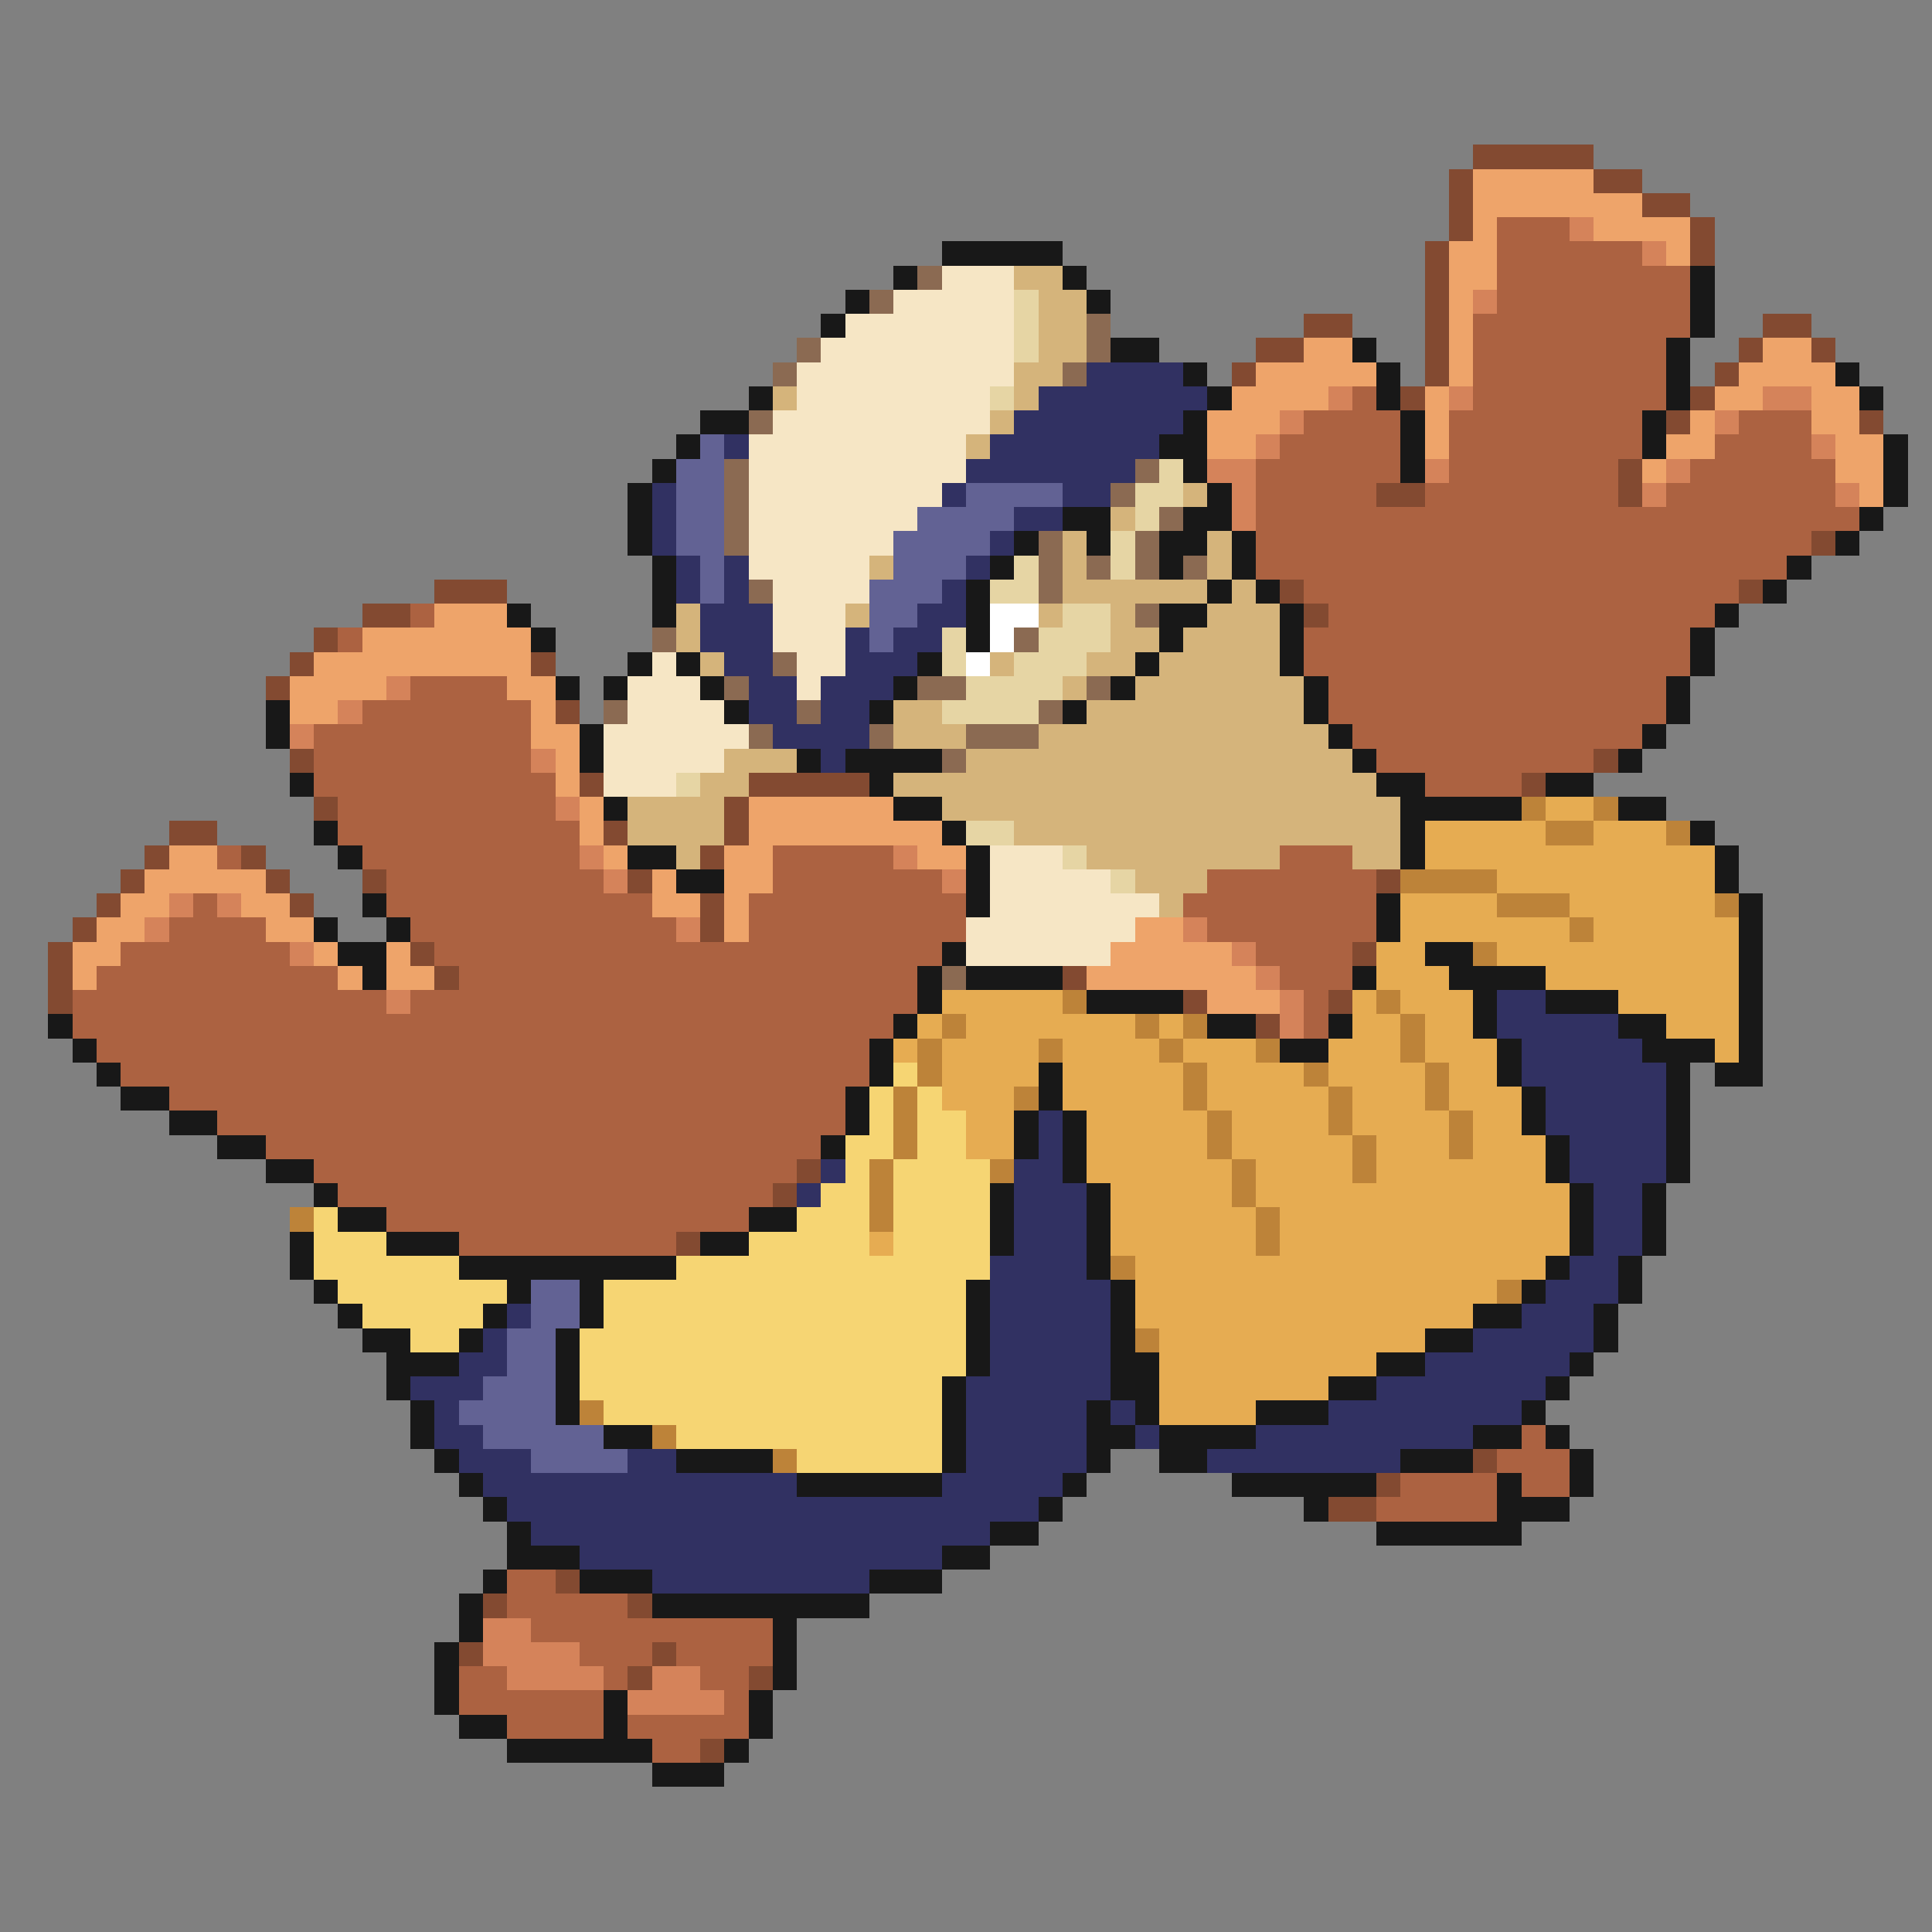 <svg xmlns="http://www.w3.org/2000/svg" viewBox="0 -0.5 80 80" shape-rendering="crispEdges">
<rect x="0" y="-0.5" width="80" height="80" fill="#808080" stroke="none"/>
<path stroke="#834a31" d="M61 6h5M60 7h1M66 7h2M60 8h1M68 8h2M60 9h1M70 9h1M59 10h1M70 10h1M59 11h1M59 12h1M54 13h2M59 13h1M73 13h2M52 14h2M59 14h1M72 14h1M75 14h1M51 15h1M59 15h1M71 15h1M58 16h1M70 16h1M69 17h1M77 17h1M67 19h1M57 20h2M67 20h1M75 22h1M18 24h3M53 24h1M72 24h1M15 25h2M54 25h1M13 26h1M12 27h1M22 27h1M11 28h1M23 29h1M12 31h1M66 31h1M24 32h1M31 32h5M63 32h1M13 33h1M30 33h1M7 34h2M25 34h1M30 34h1M6 35h1M10 35h1M29 35h1M5 36h1M11 36h1M15 36h1M26 36h1M57 36h1M4 37h1M12 37h1M29 37h1M3 38h1M29 38h1M2 39h1M17 39h1M56 39h1M2 40h1M18 40h1M44 40h1M2 41h1M49 41h1M55 41h1M52 42h1M33 48h1M32 49h1M28 51h1M61 60h1M57 61h1M55 62h2M23 65h1M20 66h1M26 66h1M19 68h1M27 68h1M26 69h1M31 69h1M29 72h1" />
<path stroke="#eea46a" d="M61 7h5M61 8h7M61 9h1M66 9h4M60 10h2M69 10h1M60 11h2M60 12h1M60 13h1M54 14h2M60 14h1M73 14h2M52 15h5M60 15h1M72 15h4M51 16h4M59 16h1M71 16h2M75 16h2M50 17h3M59 17h1M70 17h1M75 17h2M50 18h2M59 18h1M69 18h2M76 18h2M68 19h1M76 19h2M77 20h1M18 25h3M15 26h7M13 27h9M12 28h4M21 28h2M12 29h2M22 29h1M22 30h2M23 31h1M23 32h1M24 33h1M31 33h6M24 34h1M31 34h8M7 35h2M25 35h1M30 35h2M38 35h2M6 36h5M27 36h1M30 36h2M5 37h2M10 37h2M27 37h2M30 37h1M4 38h2M11 38h2M30 38h1M47 38h2M3 39h2M13 39h1M16 39h1M46 39h5M3 40h1M14 40h1M16 40h2M45 40h7M50 41h3" />
<path stroke="#ac6241" d="M62 9h3M62 10h6M62 11h8M62 12h8M61 13h9M61 14h8M61 15h8M56 16h1M61 16h8M54 17h4M60 17h8M72 17h3M53 18h5M60 18h8M71 18h4M52 19h6M60 19h7M70 19h6M52 20h5M59 20h8M69 20h7M52 21h25M52 22h23M52 23h22M54 24h18M17 25h1M55 25h16M14 26h1M54 26h16M54 27h16M17 28h4M55 28h14M15 29h7M55 29h14M13 30h9M56 30h12M13 31h9M57 31h9M13 32h10M59 32h4M14 33h9M14 34h10M9 35h1M15 35h9M32 35h5M53 35h3M16 36h9M32 36h7M50 36h7M8 37h1M16 37h11M31 37h9M49 37h8M7 38h4M17 38h11M31 38h9M50 38h7M5 39h7M18 39h21M52 39h4M4 40h10M19 40h19M53 40h3M3 41h13M17 41h21M54 41h1M3 42h34M54 42h1M4 43h32M5 44h31M7 45h28M9 46h26M11 47h23M13 48h20M14 49h18M16 50h15M19 51h9M63 59h1M62 60h3M58 61h4M63 61h2M57 62h5M21 65h2M21 66h5M22 67h10M24 68h3M28 68h4M19 69h2M25 69h1M29 69h2M19 70h6M30 70h1M21 71h4M26 71h5M27 72h2" />
<path stroke="#d5835a" d="M65 9h1M68 10h1M61 12h1M55 16h1M60 16h1M73 16h2M53 17h1M71 17h1M52 18h1M75 18h1M50 19h2M59 19h1M69 19h1M51 20h1M68 20h1M76 20h1M51 21h1M16 28h1M14 29h1M12 30h1M22 31h1M23 33h1M24 35h1M37 35h1M25 36h1M39 36h1M7 37h1M9 37h1M6 38h1M28 38h1M49 38h1M12 39h1M51 39h1M52 40h1M16 41h1M53 41h1M53 42h1M20 67h2M20 68h4M21 69h4M27 69h2M26 70h4" />
<path stroke="#181818" d="M39 10h5M37 11h1M44 11h1M70 11h1M35 12h1M45 12h1M70 12h1M34 13h1M70 13h1M46 14h2M56 14h1M69 14h1M49 15h1M57 15h1M69 15h1M76 15h1M31 16h1M50 16h1M57 16h1M69 16h1M77 16h1M29 17h2M49 17h1M58 17h1M68 17h1M28 18h1M48 18h2M58 18h1M68 18h1M78 18h1M27 19h1M49 19h1M58 19h1M78 19h1M26 20h1M50 20h1M78 20h1M26 21h1M44 21h2M49 21h2M77 21h1M26 22h1M42 22h1M45 22h1M48 22h2M51 22h1M76 22h1M27 23h1M41 23h1M48 23h1M51 23h1M74 23h1M27 24h1M40 24h1M50 24h1M52 24h1M73 24h1M21 25h1M27 25h1M40 25h1M48 25h2M53 25h1M71 25h1M22 26h1M40 26h1M48 26h1M53 26h1M70 26h1M26 27h1M28 27h1M38 27h1M47 27h1M53 27h1M70 27h1M23 28h1M25 28h1M29 28h1M37 28h1M46 28h1M54 28h1M69 28h1M11 29h1M30 29h1M36 29h1M44 29h1M54 29h1M69 29h1M11 30h1M24 30h1M55 30h1M68 30h1M24 31h1M33 31h1M35 31h4M56 31h1M67 31h1M12 32h1M36 32h1M57 32h2M64 32h2M25 33h1M37 33h2M58 33h5M67 33h2M13 34h1M39 34h1M58 34h1M70 34h1M14 35h1M26 35h2M40 35h1M58 35h1M71 35h1M28 36h2M40 36h1M71 36h1M15 37h1M40 37h1M57 37h1M72 37h1M13 38h1M16 38h1M57 38h1M72 38h1M14 39h2M39 39h1M59 39h2M72 39h1M15 40h1M38 40h1M40 40h4M56 40h1M60 40h4M72 40h1M38 41h1M45 41h4M61 41h1M64 41h3M72 41h1M2 42h1M37 42h1M50 42h2M55 42h1M61 42h1M67 42h2M72 42h1M3 43h1M36 43h1M53 43h2M62 43h1M68 43h3M72 43h1M4 44h1M36 44h1M43 44h1M62 44h1M69 44h1M71 44h2M5 45h2M35 45h1M43 45h1M63 45h1M69 45h1M7 46h2M35 46h1M42 46h1M44 46h1M63 46h1M69 46h1M9 47h2M34 47h1M42 47h1M44 47h1M64 47h1M69 47h1M11 48h2M44 48h1M64 48h1M69 48h1M13 49h1M41 49h1M45 49h1M65 49h1M68 49h1M14 50h2M31 50h2M41 50h1M45 50h1M65 50h1M68 50h1M12 51h1M16 51h3M29 51h2M41 51h1M45 51h1M65 51h1M68 51h1M12 52h1M19 52h9M45 52h1M64 52h1M67 52h1M13 53h1M21 53h1M24 53h1M40 53h1M46 53h1M63 53h1M67 53h1M14 54h1M20 54h1M24 54h1M40 54h1M46 54h1M61 54h2M66 54h1M15 55h2M19 55h1M23 55h1M40 55h1M46 55h1M59 55h2M66 55h1M16 56h3M23 56h1M40 56h1M46 56h2M57 56h2M65 56h1M16 57h1M23 57h1M39 57h1M46 57h2M55 57h2M64 57h1M17 58h1M23 58h1M39 58h1M45 58h1M47 58h1M52 58h3M63 58h1M17 59h1M25 59h2M39 59h1M45 59h2M48 59h4M61 59h2M64 59h1M18 60h1M28 60h4M39 60h1M45 60h1M48 60h2M58 60h3M65 60h1M19 61h1M33 61h6M44 61h1M51 61h6M62 61h1M65 61h1M20 62h1M43 62h1M54 62h1M62 62h3M21 63h1M41 63h2M57 63h6M21 64h3M39 64h2M20 65h1M24 65h3M36 65h3M19 66h1M27 66h9M19 67h1M32 67h1M18 68h1M32 68h1M18 69h1M32 69h1M18 70h1M25 70h1M31 70h1M19 71h2M25 71h1M31 71h1M21 72h6M30 72h1M27 73h3" />
<path stroke="#8b6a52" d="M38 11h1M36 12h1M45 13h1M33 14h1M45 14h1M32 15h1M44 15h1M31 17h1M30 19h1M47 19h1M30 20h1M46 20h1M30 21h1M48 21h1M30 22h1M43 22h1M47 22h1M43 23h1M45 23h1M47 23h1M49 23h1M31 24h1M43 24h1M47 25h1M27 26h1M42 26h1M32 27h1M30 28h1M38 28h2M45 28h1M25 29h1M33 29h1M43 29h1M31 30h1M36 30h1M40 30h3M39 31h1M39 40h1" />
<path stroke="#f6e6c5" d="M39 11h3M37 12h5M35 13h7M34 14h8M33 15h9M33 16h8M32 17h9M31 18h9M31 19h9M31 20h8M31 21h7M31 22h6M31 23h5M32 24h4M32 25h3M32 26h3M27 27h1M33 27h2M26 28h3M33 28h1M26 29h4M25 30h6M25 31h5M25 32h3M41 35h3M41 36h5M41 37h7M40 38h7M40 39h6" />
<path stroke="#d5b47b" d="M42 11h2M43 12h2M43 13h2M43 14h2M42 15h2M32 16h1M42 16h1M41 17h1M40 18h1M49 20h1M46 21h1M44 22h1M50 22h1M36 23h1M44 23h1M50 23h1M44 24h6M51 24h1M28 25h1M35 25h1M43 25h1M46 25h1M50 25h3M28 26h1M46 26h2M49 26h4M29 27h1M41 27h1M45 27h2M48 27h5M44 28h1M47 28h7M37 29h2M45 29h9M37 30h3M43 30h12M30 31h3M40 31h16M29 32h2M37 32h20M26 33h4M39 33h19M26 34h4M42 34h16M28 35h1M45 35h8M56 35h2M47 36h3M48 37h1" />
<path stroke="#e6d5a4" d="M42 12h1M42 13h1M42 14h1M41 16h1M48 19h1M47 20h2M47 21h1M46 22h1M42 23h1M46 23h1M41 24h2M44 25h2M39 26h1M43 26h3M39 27h1M42 27h3M40 28h4M39 29h4M28 32h1M40 34h2M44 35h1M46 36h1" />
<path stroke="#313162" d="M45 15h4M43 16h7M42 17h7M30 18h1M41 18h7M40 19h7M27 20h1M39 20h1M44 20h2M27 21h1M42 21h2M27 22h1M41 22h1M28 23h1M30 23h1M40 23h1M28 24h1M30 24h1M39 24h1M29 25h3M38 25h2M29 26h3M35 26h1M37 26h2M30 27h2M35 27h3M31 28h2M34 28h3M31 29h2M34 29h2M32 30h4M34 31h1M62 41h2M62 42h5M63 43h5M63 44h6M64 45h5M43 46h1M64 46h5M43 47h1M65 47h4M34 48h1M42 48h2M65 48h4M33 49h1M42 49h3M66 49h2M42 50h3M66 50h2M42 51h3M66 51h2M41 52h4M65 52h2M41 53h5M64 53h3M21 54h1M41 54h5M63 54h3M20 55h1M41 55h5M61 55h5M19 56h2M41 56h5M59 56h6M17 57h3M40 57h6M57 57h7M18 58h1M40 58h5M46 58h1M55 58h8M18 59h2M40 59h5M47 59h1M52 59h9M19 60h3M26 60h2M40 60h5M50 60h8M20 61h13M39 61h5M21 62h22M22 63h19M24 64h15M27 65h9" />
<path stroke="#626294" d="M29 18h1M28 19h2M28 20h2M40 20h4M28 21h2M38 21h4M28 22h2M37 22h4M29 23h1M37 23h3M29 24h1M36 24h3M36 25h2M36 26h1M22 53h2M22 54h2M21 55h2M21 56h2M20 57h3M19 58h4M20 59h5M22 60h4" />
<path stroke="#ffffff" d="M41 25h2M41 26h1M40 27h1" />
<path stroke="#bd8339" d="M63 33h1M66 33h1M64 34h2M69 34h1M58 36h4M62 37h3M71 37h1M65 38h1M61 39h1M44 41h1M57 41h1M39 42h1M47 42h1M49 42h1M58 42h1M38 43h1M43 43h1M48 43h1M52 43h1M58 43h1M38 44h1M49 44h1M54 44h1M59 44h1M37 45h1M42 45h1M49 45h1M55 45h1M59 45h1M37 46h1M50 46h1M55 46h1M60 46h1M37 47h1M50 47h1M56 47h1M60 47h1M36 48h1M41 48h1M51 48h1M56 48h1M36 49h1M51 49h1M12 50h1M36 50h1M52 50h1M52 51h1M46 52h1M62 53h1M47 55h1M24 58h1M27 59h1M32 60h1" />
<path stroke="#e6ac52" d="M64 33h2M59 34h5M66 34h3M59 35h12M62 36h9M58 37h4M65 37h6M58 38h7M66 38h6M57 39h2M62 39h10M57 40h3M64 40h8M39 41h5M56 41h1M58 41h3M67 41h5M38 42h1M40 42h7M48 42h1M56 42h2M59 42h2M69 42h3M37 43h1M39 43h4M44 43h4M49 43h3M55 43h3M59 43h3M71 43h1M39 44h4M44 44h5M50 44h4M55 44h4M60 44h2M39 45h3M44 45h5M50 45h5M56 45h3M60 45h3M40 46h2M45 46h5M51 46h4M56 46h4M61 46h2M40 47h2M45 47h5M51 47h5M57 47h3M61 47h3M45 48h6M52 48h4M57 48h7M46 49h5M52 49h13M46 50h6M53 50h12M36 51h1M46 51h6M53 51h12M47 52h17M47 53h15M47 54h14M48 55h11M48 56h9M48 57h7M48 58h4" />
<path stroke="#f6d573" d="M37 44h1M36 45h1M38 45h1M36 46h1M38 46h2M35 47h2M38 47h2M35 48h1M37 48h4M34 49h2M37 49h4M13 50h1M33 50h3M37 50h4M13 51h3M31 51h5M37 51h4M13 52h6M28 52h13M14 53h7M25 53h15M15 54h5M25 54h15M17 55h2M24 55h16M24 56h16M24 57h15M25 58h14M28 59h11M33 60h6" />
</svg>